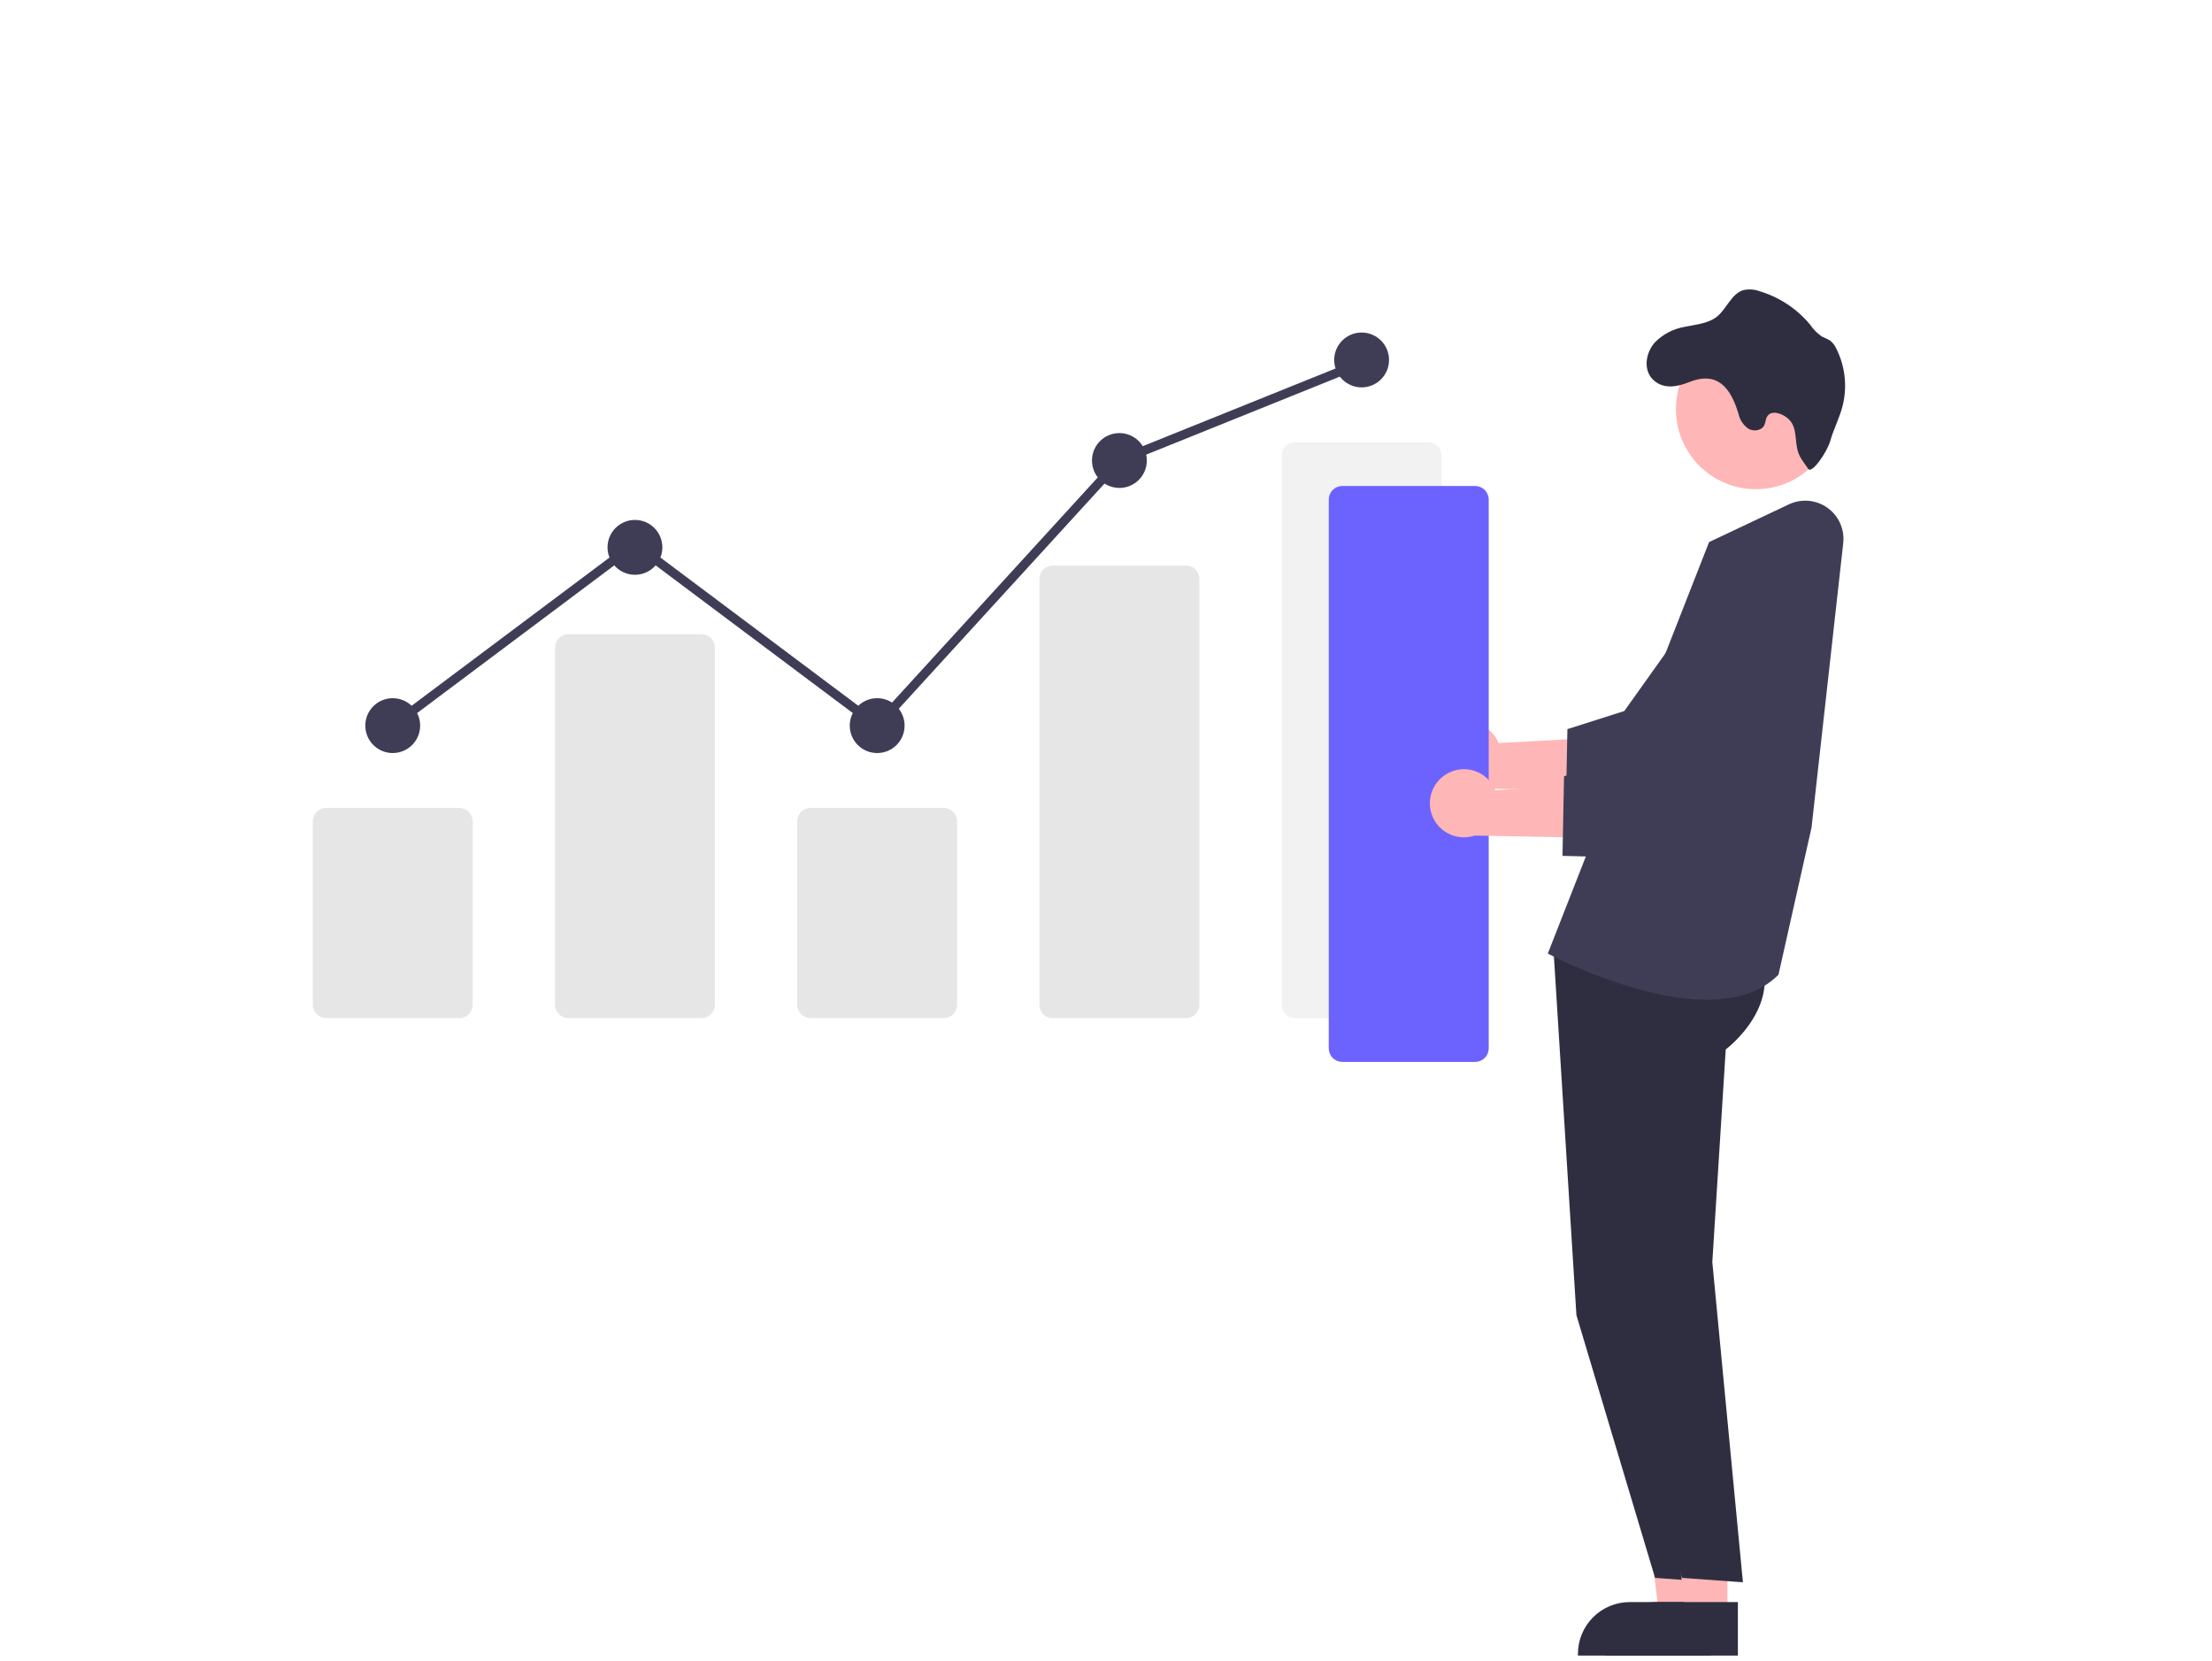 <svg width="787" height="591" viewBox="0 0 787 591" fill="none" xmlns="http://www.w3.org/2000/svg">
<g clip-path="url(#clip0_1_2)">
<path d="M508.074 362.197H460.816C459.537 362.195 458.31 361.686 457.405 360.781C456.5 359.877 455.991 358.65 455.99 357.37V162.143C455.991 160.864 456.5 159.637 457.405 158.732C458.31 157.827 459.537 157.318 460.816 157.317H508.074C509.353 157.318 510.58 157.827 511.485 158.732C512.39 159.637 512.899 160.864 512.901 162.143V357.37C512.899 358.65 512.39 359.877 511.485 360.781C510.58 361.686 509.353 362.195 508.074 362.197Z" fill="#F2F2F2"/>
<path d="M139.727 267.887C145.115 267.887 149.483 263.519 149.483 258.131C149.483 252.742 145.115 248.374 139.727 248.374C134.338 248.374 129.97 252.742 129.97 258.131C129.97 263.519 134.338 267.887 139.727 267.887Z" fill="#3F3D56"/>
<path d="M225.906 204.472C231.294 204.472 235.662 200.104 235.662 194.715C235.662 189.327 231.294 184.959 225.906 184.959C220.518 184.959 216.15 189.327 216.15 194.715C216.15 200.104 220.518 204.472 225.906 204.472Z" fill="#3F3D56"/>
<path d="M312.086 267.887C317.474 267.887 321.842 263.519 321.842 258.131C321.842 252.742 317.474 248.374 312.086 248.374C306.698 248.374 302.33 252.742 302.33 258.131C302.33 263.519 306.698 267.887 312.086 267.887Z" fill="#3F3D56"/>
<path d="M398.266 173.577C403.654 173.577 408.022 169.209 408.022 163.821C408.022 158.433 403.654 154.065 398.266 154.065C392.877 154.065 388.509 158.433 388.509 163.821C388.509 169.209 392.877 173.577 398.266 173.577Z" fill="#3F3D56"/>
<path d="M484.445 137.804C489.833 137.804 494.201 133.436 494.201 128.048C494.201 122.66 489.833 118.292 484.445 118.292C479.057 118.292 474.689 122.66 474.689 128.048C474.689 133.436 479.057 137.804 484.445 137.804Z" fill="#3F3D56"/>
<path d="M312.292 260.316L225.906 195.613L140.702 259.432L138.752 256.829L225.906 191.549L311.88 255.945L397.315 162.451L397.658 162.312L483.837 127.589L485.053 130.606L399.216 165.19L312.292 260.316Z" fill="#3F3D56"/>
<path d="M604.996 574.714L590.317 574.713L583.333 518.093L604.999 518.094L604.996 574.714Z" fill="#FFB6B6"/>
<path d="M608.74 588.943L561.407 588.942V588.343C561.408 583.457 563.349 578.771 566.804 575.316C570.258 571.862 574.944 569.92 579.83 569.92H579.831L608.74 569.921L608.74 588.943Z" fill="#2F2E41"/>
<path d="M552.535 335.064L560.869 467.846L588.85 561.31L610.528 562.88L599.642 448.972L604.415 373.325C604.415 373.325 627.042 356.459 614.531 336.155L552.535 335.064Z" fill="#2F2E41"/>
<path d="M614.575 574.714L599.895 574.713L592.912 518.093L614.577 518.094L614.575 574.714Z" fill="#FFB6B6"/>
<path d="M618.318 588.943L570.986 588.942V588.343C570.986 583.457 572.927 578.771 576.382 575.316C579.837 571.862 584.523 569.92 589.409 569.92H589.41L618.319 569.921L618.318 588.943Z" fill="#2F2E41"/>
<path d="M562.114 335.064L570.447 467.846L598.429 561.31L620.107 562.88L609.221 448.972L613.994 373.325C613.994 373.325 636.621 356.459 624.11 336.155L562.114 335.064Z" fill="#2F2E41"/>
<path d="M607.291 355.626C582.293 355.626 552.871 340.349 551.166 339.451L550.692 339.202L608.065 192.836L636.479 179.413C638.667 178.379 641.091 177.948 643.501 178.164C645.911 178.38 648.22 179.236 650.189 180.642C652.158 182.049 653.716 183.955 654.702 186.165C655.688 188.374 656.067 190.807 655.799 193.212L644.523 294.366L632.753 346.757L632.628 346.879C626.132 353.298 617.047 355.626 607.291 355.626Z" fill="#3F3D56"/>
<path d="M515.611 258.734C517.098 257.791 518.773 257.186 520.518 256.961C522.264 256.736 524.038 256.896 525.715 257.431C527.392 257.965 528.932 258.861 530.225 260.055C531.519 261.249 532.535 262.712 533.201 264.341L575.925 262.007L564.715 281.209L525.863 280.481C523.052 281.42 519.994 281.295 517.269 280.131C514.544 278.966 512.341 276.842 511.077 274.161C509.814 271.481 509.577 268.43 510.413 265.586C511.248 262.743 513.098 260.305 515.611 258.734Z" fill="#FFB6B6"/>
<path d="M599.924 288.792L557.108 287.699L557.661 259.378L577.907 252.934L611.115 206.356C612.778 204.024 614.892 202.049 617.331 200.547C619.77 199.046 622.486 198.049 625.317 197.615C628.148 197.181 631.038 197.32 633.815 198.022C636.592 198.725 639.2 199.976 641.484 201.704C643.769 203.432 645.684 205.6 647.116 208.08C648.548 210.561 649.468 213.304 649.822 216.146C650.176 218.988 649.957 221.873 649.177 224.629C648.396 227.385 647.072 229.956 645.28 232.192L599.924 288.792Z" fill="#3F3D56"/>
<path d="M624.713 174.019C640.426 174.019 653.163 161.282 653.163 145.57C653.163 129.858 640.426 117.121 624.713 117.121C609.001 117.121 596.264 129.858 596.264 145.57C596.264 161.282 609.001 174.019 624.713 174.019Z" fill="#FFB6B6"/>
<path d="M588.721 121.863C591.592 118.919 595.323 116.961 599.377 116.271C603.329 115.421 607.663 115.157 610.824 112.679C614.416 109.817 615.997 104.381 620.403 103.172C622.32 102.787 624.306 102.944 626.138 103.627C633.179 105.751 639.43 109.918 644.099 115.6C645.199 117.229 646.601 118.631 648.23 119.731C649.203 120.144 650.155 120.607 651.079 121.12C652.094 121.921 652.892 122.962 653.402 124.149C656.579 130.563 657.311 137.914 655.462 144.828C654.36 148.911 652.372 152.694 651.199 156.801C650.026 160.908 644.599 168.721 643.329 166.781C642.06 164.842 640.432 163.034 639.737 160.794C638.383 156.39 639.606 151.958 636.16 148.899C634.029 147.007 630.173 145.738 628.725 148.18C628.15 149.126 628.186 150.324 627.695 151.305C626.725 153.221 623.923 153.604 622.067 152.503C620.278 151.268 619.021 149.404 618.547 147.282C615.757 137.847 611.004 131.908 600.91 135.943C597.15 137.452 592.72 138.47 589.104 135.884C584.339 132.483 585.308 125.742 588.721 121.863Z" fill="#2F2E41"/>
<path d="M163.355 362.197H116.098C114.818 362.195 113.591 361.686 112.687 360.781C111.782 359.877 111.273 358.65 111.271 357.37V292.226C111.273 290.946 111.782 289.719 112.687 288.814C113.591 287.91 114.818 287.401 116.098 287.399H163.355C164.635 287.401 165.862 287.91 166.767 288.814C167.672 289.719 168.181 290.946 168.182 292.226V357.37C168.181 358.65 167.672 359.877 166.767 360.781C165.862 361.686 164.635 362.195 163.355 362.197Z" fill="#E6E6E6"/>
<path d="M249.535 362.197H202.278C200.998 362.195 199.771 361.686 198.866 360.781C197.961 359.877 197.452 358.65 197.451 357.37V230.436C197.452 229.157 197.961 227.93 198.866 227.025C199.771 226.12 200.998 225.611 202.278 225.61H249.535C250.815 225.611 252.041 226.12 252.946 227.025C253.851 227.93 254.36 229.157 254.362 230.436V357.37C254.36 358.65 253.851 359.877 252.946 360.781C252.041 361.686 250.815 362.195 249.535 362.197Z" fill="#E6E6E6"/>
<path d="M335.715 362.197H288.457C287.178 362.195 285.951 361.686 285.046 360.781C284.141 359.877 283.632 358.65 283.63 357.37V292.226C283.632 290.946 284.141 289.719 285.046 288.814C285.951 287.91 287.178 287.401 288.457 287.399H335.715C336.994 287.401 338.221 287.91 339.126 288.814C340.031 289.719 340.54 290.946 340.541 292.226V357.37C340.54 358.65 340.031 359.877 339.126 360.781C338.221 361.686 336.994 362.195 335.715 362.197Z" fill="#E6E6E6"/>
<path d="M421.894 362.197H374.637C373.386 362.224 372.176 361.754 371.271 360.89C370.367 360.026 369.841 358.839 369.81 357.589V205.827C369.841 204.577 370.367 203.39 371.271 202.526C372.176 201.662 373.386 201.193 374.637 201.22H421.894C423.145 201.193 424.355 201.662 425.26 202.526C426.164 203.39 426.69 204.577 426.721 205.827V357.589C426.69 358.839 426.164 360.026 425.26 360.89C424.355 361.754 423.145 362.224 421.894 362.197Z" fill="#E6E6E6"/>
<path d="M524.837 377.762H477.579C476.3 377.761 475.073 377.252 474.168 376.347C473.263 375.442 472.754 374.215 472.753 372.936V177.709C472.754 176.429 473.263 175.202 474.168 174.298C475.073 173.393 476.3 172.884 477.579 172.882H524.837C526.116 172.884 527.343 173.393 528.248 174.298C529.153 175.202 529.662 176.429 529.664 177.709V372.936C529.662 374.215 529.153 375.442 528.248 376.347C527.343 377.252 526.116 377.761 524.837 377.762Z" fill="#6C63FF"/>
<path d="M514.414 275.497C515.9 274.554 517.575 273.949 519.321 273.724C521.067 273.499 522.841 273.659 524.518 274.194C526.195 274.728 527.734 275.624 529.028 276.818C530.321 278.012 531.337 279.475 532.004 281.104L574.728 278.77L563.518 297.972L524.665 297.244C521.854 298.183 518.797 298.058 516.072 296.894C513.347 295.729 511.144 293.605 509.88 290.924C508.616 288.244 508.38 285.193 509.216 282.349C510.051 279.506 511.901 277.068 514.414 275.497Z" fill="#FFB6B6"/>
<path d="M598.726 305.555L555.911 304.462L556.464 276.141L576.709 269.697L609.918 223.119C611.581 220.787 613.694 218.811 616.134 217.31C618.573 215.809 621.288 214.812 624.12 214.378C626.951 213.944 629.841 214.083 632.617 214.785C635.394 215.487 638.002 216.739 640.287 218.467C642.571 220.195 644.486 222.363 645.919 224.843C647.351 227.324 648.271 230.067 648.625 232.909C648.979 235.751 648.759 238.636 647.979 241.392C647.199 244.148 645.874 246.719 644.083 248.955L598.726 305.555Z" fill="#3F3D56"/>
</g>
<defs>
<clipPath id="clip0_1_2">
<rect width="786.979" height="590.646" fill="white"/>
</clipPath>
</defs>
</svg>
